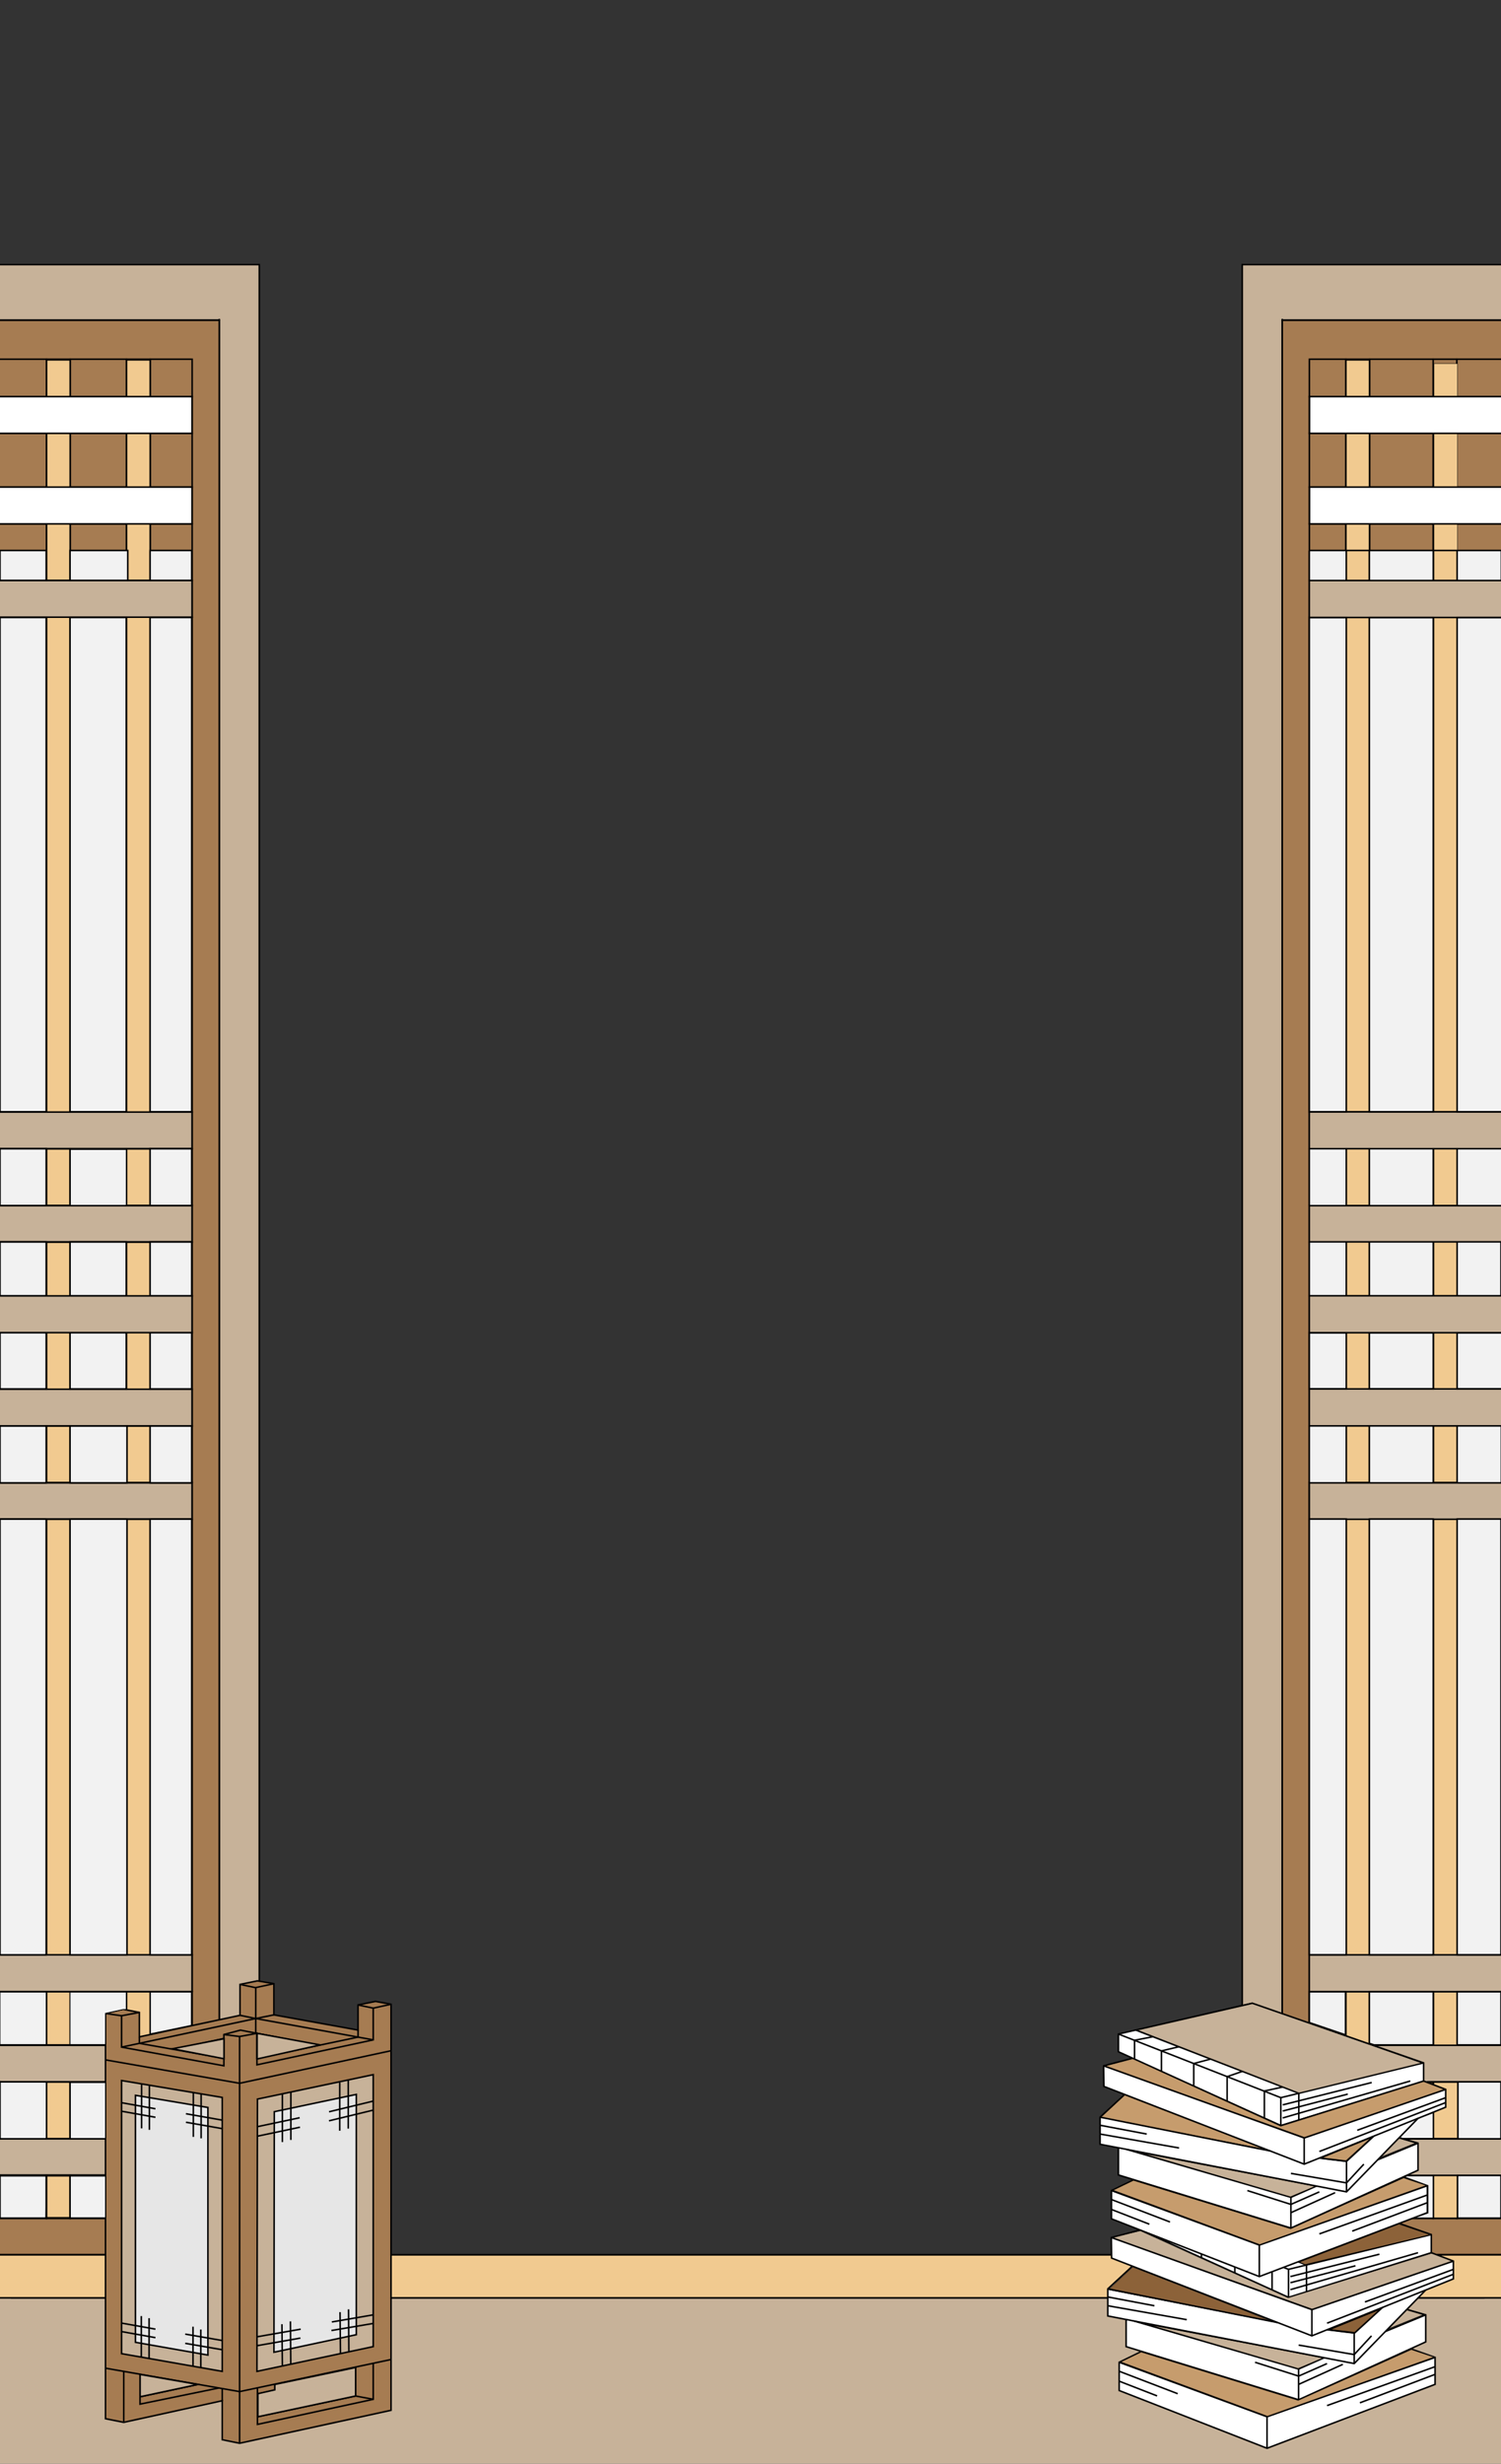 <?xml version="1.0" encoding="UTF-8"?><svg id="_레이어_1" xmlns="http://www.w3.org/2000/svg" viewBox="0 0 1950 3200"><rect x="0" y="0" width="1950" height="3200" fill="#333333" stroke="none"/><defs><style>.cls-1{stroke-width:1.5px;}.cls-1,.cls-2,.cls-3,.cls-4,.cls-5,.cls-6,.cls-7,.cls-8,.cls-9,.cls-10,.cls-11,.cls-12,.cls-13,.cls-14,.cls-15,.cls-16,.cls-17,.cls-18,.cls-19{stroke:#000;stroke-miterlimit:10;}.cls-1,.cls-12{fill:none;}.cls-2,.cls-5,.cls-14{fill:#c69c6d;}.cls-2,.cls-6,.cls-11,.cls-13,.cls-16{stroke-width:.5px;}.cls-3{fill:#a67c52;}.cls-3,.cls-4,.cls-7,.cls-8,.cls-9,.cls-10,.cls-12,.cls-14,.cls-18{stroke-width:2px;}.cls-20,.cls-18{fill:#fff;}.cls-4{fill:#e6e6e6;}.cls-6,.cls-9,.cls-19,.cls-21{fill:#f2f2f2;}.cls-7,.cls-16{fill:#f1ca90;}.cls-22,.cls-8,.cls-13,.cls-17{fill:#c7b299;}.cls-10,.cls-11,.cls-15{fill:#8c6239;}</style></defs><rect class="cls-22" x="-5" y="2983" width="1955" height="232"/><rect class="cls-8" x="-414.3" y="343.68" width="751.14" height="2640.52"/><rect class="cls-3" x="-362.33" y="415.75" width="647.2" height="2512.75"/><path d="m248.62,467.54v2412.85H-326.08V467.54H248.62m2-2H-328.08v2416.85H250.62V465.54h0Z"/><line class="cls-12" x1="-361.15" y1="415.86" x2="283.69" y2="415.86"/><line class="cls-12" x1="-328.08" y1="515.12" x2="250.62" y2="515.12"/><line class="cls-12" x1="-328.08" y1="562.87" x2="250.62" y2="562.87"/><line class="cls-12" x1="-328.08" y1="632.66" x2="250.62" y2="632.66"/><line class="cls-12" x1="-328.08" y1="680.41" x2="250.62" y2="680.41"/><line class="cls-12" x1="-328.08" y1="753.87" x2="250.62" y2="753.87"/><line class="cls-12" x1="-328.08" y1="801.62" x2="250.62" y2="801.62"/><line class="cls-12" x1="-328.08" y1="2538.96" x2="250.62" y2="2538.96"/><line class="cls-12" x1="-328.08" y1="2586.71" x2="250.62" y2="2586.71"/><line class="cls-12" x1="-328.08" y1="2656.5" x2="250.62" y2="2656.5"/><line class="cls-12" x1="-328.08" y1="2704.25" x2="250.62" y2="2704.25"/><line class="cls-12" x1="-328.08" y1="2777.71" x2="250.62" y2="2777.71"/><line class="cls-12" x1="-328.08" y1="2825.46" x2="250.62" y2="2825.46"/><line class="cls-12" x1="-328.08" y1="1565.61" x2="250.62" y2="1565.61"/><line class="cls-12" x1="-328.08" y1="1613.36" x2="250.62" y2="1613.36"/><line class="cls-12" x1="-328.08" y1="1444.4" x2="250.62" y2="1444.4"/><line class="cls-12" x1="-328.08" y1="1492.15" x2="250.62" y2="1492.15"/><line class="cls-12" x1="-328.08" y1="1925.57" x2="250.62" y2="1925.57"/><line class="cls-12" x1="-328.08" y1="1973.32" x2="250.62" y2="1973.32"/><line class="cls-12" x1="-328.08" y1="1683.15" x2="250.62" y2="1683.15"/><line class="cls-12" x1="-328.08" y1="1730.9" x2="250.62" y2="1730.9"/><line class="cls-12" x1="-328.08" y1="1804.36" x2="250.62" y2="1804.36"/><line class="cls-12" x1="-328.08" y1="1852.11" x2="250.62" y2="1852.11"/><line class="cls-12" x1="-361.15" y1="2928.31" x2="283.69" y2="2928.31"/><line class="cls-12" x1="284.87" y1="414.12" x2="284.87" y2="2930.14"/><line class="cls-12" x1="164.41" y1="465.54" x2="164.41" y2="2882.39"/><line class="cls-12" x1="195.11" y1="465.54" x2="195.11" y2="2882.39"/><line class="cls-12" x1="60.48" y1="465.54" x2="60.48" y2="2882.39"/><line class="cls-12" x1="91.18" y1="465.54" x2="91.18" y2="2882.39"/><rect class="cls-7" x="164.41" y="467.38" width="30.71" height="2413.18"/><rect class="cls-7" x="60.48" y="467.38" width="30.71" height="2413.18"/><rect class="cls-18" x="-326.9" y="515.12" width="576.34" height="47.75"/><rect class="cls-18" x="-326.9" y="632.66" width="576.34" height="47.75"/><rect class="cls-8" x="-326.9" y="753.87" width="576.34" height="47.75"/><rect class="cls-8" x="-326.9" y="1444.4" width="576.34" height="47.75"/><rect class="cls-8" x="-326.9" y="1565.61" width="576.34" height="47.75"/><rect class="cls-8" x="-326.9" y="1683.15" width="576.34" height="47.75"/><rect class="cls-8" x="-326.9" y="1804.36" width="576.34" height="47.75"/><rect class="cls-8" x="-326.9" y="1925.57" width="576.34" height="47.75"/><rect class="cls-8" x="-326.9" y="2538.96" width="576.34" height="47.75"/><rect class="cls-8" x="-326.9" y="2656.5" width="576.34" height="47.75"/><rect class="cls-8" x="-326.9" y="2777.71" width="576.34" height="47.75"/><rect class="cls-8" x="1613.86" y="343.68" width="751.14" height="2640.52"/><rect class="cls-3" x="1665.83" y="415.75" width="647.2" height="2512.75"/><path d="m2276.78,467.54v2412.85h-574.7V467.54h574.7m2-2h-578.7v2416.85h578.7V465.54h0Z"/><line class="cls-12" x1="1667.01" y1="415.86" x2="2311.85" y2="415.86"/><line class="cls-12" x1="1700.08" y1="515.12" x2="2278.78" y2="515.12"/><line class="cls-12" x1="1700.08" y1="562.87" x2="2278.78" y2="562.87"/><line class="cls-12" x1="1700.08" y1="632.66" x2="2278.78" y2="632.66"/><line class="cls-12" x1="1700.08" y1="680.41" x2="2278.78" y2="680.41"/><line class="cls-12" x1="1700.08" y1="753.87" x2="2278.78" y2="753.87"/><line class="cls-12" x1="1700.08" y1="801.62" x2="2278.78" y2="801.62"/><line class="cls-12" x1="1700.08" y1="2538.96" x2="2278.78" y2="2538.96"/><line class="cls-12" x1="1700.08" y1="2586.71" x2="2278.78" y2="2586.71"/><line class="cls-12" x1="1700.08" y1="2656.5" x2="2278.78" y2="2656.5"/><line class="cls-12" x1="1700.08" y1="2704.25" x2="2278.78" y2="2704.25"/><line class="cls-12" x1="1700.08" y1="2777.71" x2="2278.78" y2="2777.71"/><line class="cls-12" x1="1700.08" y1="2825.46" x2="2278.78" y2="2825.46"/><line class="cls-12" x1="1700.08" y1="1565.61" x2="2278.78" y2="1565.61"/><line class="cls-12" x1="1700.08" y1="1613.36" x2="2278.78" y2="1613.36"/><line class="cls-12" x1="1700.08" y1="1444.4" x2="2278.78" y2="1444.4"/><line class="cls-12" x1="1700.08" y1="1492.15" x2="2278.78" y2="1492.15"/><line class="cls-12" x1="1700.08" y1="1925.57" x2="2278.78" y2="1925.57"/><line class="cls-12" x1="1700.08" y1="1973.32" x2="2278.78" y2="1973.32"/><line class="cls-12" x1="1700.08" y1="1683.15" x2="2278.78" y2="1683.15"/><line class="cls-12" x1="1700.08" y1="1730.9" x2="2278.78" y2="1730.9"/><line class="cls-12" x1="1700.08" y1="1804.36" x2="2278.78" y2="1804.36"/><line class="cls-12" x1="1700.08" y1="1852.11" x2="2278.78" y2="1852.11"/><line class="cls-12" x1="1667.01" y1="2928.31" x2="2311.85" y2="2928.31"/><line class="cls-12" x1="1665.83" y1="414.12" x2="1665.83" y2="2930.14"/><line class="cls-12" x1="1748.5" y1="465.54" x2="1748.5" y2="2882.39"/><line class="cls-12" x1="1779.21" y1="465.54" x2="1779.21" y2="2882.39"/><line class="cls-12" x1="1861.88" y1="465.54" x2="1861.88" y2="2882.39"/><line class="cls-12" x1="1892.59" y1="465.54" x2="1892.59" y2="2882.39"/><rect class="cls-16" x="1862.88" y="472.38" width="30.71" height="2408.12"/><rect class="cls-7" x="1748.5" y="467.38" width="30.71" height="2413.18"/><rect class="cls-18" x="1701.26" y="515.12" width="576.34" height="47.75"/><rect class="cls-18" x="1701.26" y="632.66" width="576.34" height="47.75"/><rect class="cls-17" x="1701.26" y="753.87" width="576.34" height="47.75"/><rect class="cls-17" x="1701.26" y="1444.4" width="576.34" height="47.75"/><rect class="cls-17" x="1701.26" y="1565.61" width="576.34" height="47.75"/><rect class="cls-17" x="1701.26" y="1683.15" width="576.34" height="47.75"/><rect class="cls-17" x="1701.26" y="1804.36" width="576.34" height="47.75"/><rect class="cls-8" x="1701" y="1925.57" width="576.6" height="47.75"/><rect class="cls-17" x="1701.26" y="2538.96" width="576.34" height="47.75"/><rect class="cls-8" x="1701.26" y="2656.5" width="576.34" height="47.75"/><rect class="cls-8" x="1701.26" y="2777.71" width="576.34" height="47.75"/><rect class="cls-7" x="15.27" y="2928.7" width="1912.38" height="55.8"/><rect class="cls-7" x="-5" y="2928.7" width="1959.65" height="55.8"/><polygon class="cls-3" points="508 3130.6 508 2603.2 487.71 2599.52 465.16 2604.12 465.16 2636.77 355.8 2617.01 355.8 2576.51 334.38 2572.83 311.83 2577.43 311.83 2617.58 181.04 2645.54 181.04 2613.82 159.62 2609.65 137.07 2615.17 137.07 3141.51 160.75 3146.25 288.71 3118.17 288.71 3168.8 311.26 3173.4 508 3130.6"/><line class="cls-12" x1="465.16" y1="2604.12" x2="484.89" y2="2608.27"/><polyline class="cls-12" points="290.86 2642.55 311.26 2645.08 311.26 3173.4"/><line class="cls-12" x1="333.81" y1="2641" x2="311.26" y2="2645.08"/><polyline class="cls-12" points="137.07 2615.17 157.93 2618.13 157.93 2658.89 290.86 2683.14 290.86 2642.55 312.39 2636.8 333.81 2641 333.81 2681.9 484.89 2649.46 484.89 2608.27 508 2603.2"/><line class="cls-12" x1="181.04" y1="2613.82" x2="157.93" y2="2618.13"/><polyline class="cls-12" points="355.8 2576.51 332.25 2581.57 332.25 2640.69"/><line class="cls-12" x1="311.83" y1="2577.43" x2="331.56" y2="2581.57"/><polyline class="cls-12" points="311.83 2617.58 332.25 2621.73 355.8 2617.01"/><polyline class="cls-12" points="157.93 2658.89 332.25 2621.73 484.89 2649.46"/><polyline class="cls-12" points="181.04 2645.54 181.04 2653.96 290.86 2673.43"/><polyline class="cls-12" points="465.16 2636.77 465.16 2645.87 333.81 2673.43 333.81 2641 414.45 2656.51"/><path class="cls-12" d="m414.45,2656.51l-80.64-15.51,80.64,15.51Z"/><line class="cls-12" x1="290.86" y1="2647.58" x2="225.61" y2="2661.86"/><polyline class="cls-12" points="137.07 2675.47 311.26 2705.86 508 2663.56"/><polyline class="cls-12" points="137.07 3075.9 311.26 3106.3 508 3064.62"/><line class="cls-12" x1="288.71" y1="3102.36" x2="288.71" y2="3118.17"/><line class="cls-12" x1="160.75" y1="3146.25" x2="160.75" y2="3080.03"/><polyline class="cls-12" points="484.89 3069.77 484.89 3116.33 334.44 3148.91 334.44 3109.34 334.44 3101.39"/><polyline class="cls-12" points="334.44 3109.34 357.49 3104.37 357.49 3096.5"/><polyline class="cls-12" points="461.77 3074.41 461.77 3112.01 484.89 3116.33"/><polyline class="cls-12" points="181.92 3083.73 181.92 3122.59 284.27 3101.59"/><line class="cls-12" x1="461.77" y1="3112.01" x2="334.44" y2="3139.04"/><line class="cls-12" x1="181.92" y1="3113.07" x2="257.42" y2="3096.9"/><polygon class="cls-8" points="157.93 2702.3 157.93 3057.02 288.71 3080.03 288.71 2724.24 157.93 2702.3"/><polygon class="cls-4" points="175.97 2721.48 175.97 3042.3 270.11 3058.86 270.11 2737.27 175.97 2721.48"/><polygon class="cls-8" points="333.81 3080.03 484.89 3047.86 484.89 2694.66 334.44 2726.38 333.81 3080.03"/><polygon class="cls-4" points="355.9 3055.18 462.9 3032.4 462.9 2720.28 356.35 2742.74 355.9 3055.18"/><line class="cls-12" x1="157.93" y1="2731.08" x2="201.96" y2="2738.96"/><line class="cls-12" x1="157.93" y1="2742.13" x2="201.96" y2="2750.01"/><line class="cls-12" x1="183.97" y1="2706.67" x2="183.97" y2="2764.45"/><line class="cls-12" x1="194.1" y1="2708.51" x2="194.1" y2="2766.29"/><line class="cls-12" x1="241.54" y1="2745.41" x2="288.48" y2="2753.69"/><line class="cls-12" x1="241.54" y1="2756.45" x2="288.48" y2="2764.74"/><line class="cls-12" x1="251.16" y1="2717.71" x2="251.16" y2="2775.5"/><line class="cls-12" x1="261.29" y1="2719.55" x2="261.29" y2="2777.34"/><line class="cls-12" x1="240.62" y1="3031.65" x2="288.48" y2="3039.94"/><line class="cls-12" x1="240.62" y1="3043.62" x2="288.48" y2="3051.9"/><line class="cls-12" x1="250.75" y1="3021.99" x2="250.75" y2="3073.53"/><line class="cls-12" x1="260.87" y1="3025.67" x2="260.87" y2="3075.37"/><line class="cls-12" x1="157.93" y1="3017.33" x2="201.96" y2="3025.21"/><line class="cls-12" x1="157.93" y1="3028.37" x2="201.96" y2="3036.26"/><line class="cls-12" x1="183.56" y1="3008.18" x2="183.56" y2="3061.57"/><line class="cls-12" x1="193.68" y1="3010.95" x2="193.68" y2="3063.41"/><line class="cls-12" x1="334.01" y1="2762.29" x2="389.3" y2="2750.6"/><line class="cls-12" x1="334.44" y1="2774.58" x2="389.73" y2="2762.89"/><line class="cls-12" x1="334.44" y1="3035.05" x2="390.65" y2="3025.21"/><line class="cls-12" x1="334.08" y1="3046.64" x2="390.29" y2="3036.8"/><line class="cls-12" x1="431.11" y1="3015.85" x2="484.5" y2="3006.65"/><line class="cls-12" x1="430.56" y1="3026.96" x2="484.87" y2="3017.76"/><line class="cls-12" x1="427.51" y1="2742.84" x2="484.58" y2="2729.03"/><line class="cls-12" x1="427.39" y1="2754.6" x2="484.45" y2="2740.79"/><line class="cls-12" x1="366.82" y1="2719.55" x2="366.82" y2="2782.22"/><line class="cls-12" x1="377.87" y1="2716.79" x2="377.87" y2="2779.46"/><line class="cls-12" x1="441.38" y1="2704.83" x2="441.38" y2="2767.5"/><line class="cls-12" x1="452.42" y1="2702.07" x2="452.42" y2="2764.74"/><line class="cls-12" x1="366.27" y1="3018.77" x2="366.82" y2="3073"/><line class="cls-12" x1="377.32" y1="3015.09" x2="377.76" y2="3070.77"/><line class="cls-12" x1="441.75" y1="3003.12" x2="442.3" y2="3057.36"/><line class="cls-12" x1="452.79" y1="2999.44" x2="453.24" y2="3055.13"/><polygon class="cls-20" points="1467.65 2863.89 1637.65 2824.89 1859.65 2901.89 1859.65 2925.89 1888.65 2936.89 1888.65 2959.89 1852.65 2973.89 1827.65 2999.89 1852.65 3006.89 1852.65 3041.89 1833.65 3050.89 1864.65 3061.89 1864.65 3096.89 1645.65 3179.89 1453.65 3104.89 1453.65 3067.89 1483.65 3053.89 1462.65 3047.89 1462.65 3012.89 1439.65 3007.89 1439.65 2972.89 1470.65 2942.89 1444.65 2932.89 1443.65 2905.89 1481.15 2896.39 1463.15 2888.39 1463.15 2865.39 1467.65 2863.89"/><polygon class="cls-12" points="1636.99 2824.89 1462.99 2864.89 1462.99 2887.89 1673.93 2983.89 1859.43 2925.89 1859.43 2902.34 1636.99 2824.89"/><polyline class="cls-12" points="1859.43 2902.34 1673.93 2947.53 1673.93 2983.39"/><line class="cls-12" x1="1673.93" y1="2947.53" x2="1462.99" y2="2864.89"/><line class="cls-12" x1="1704.3" y1="3033.89" x2="1704.3" y2="2999.55"/><polyline class="cls-18" points="1759.29 3069.89 1759.29 3030.26 1724.03 3025.94"/><line class="cls-12" x1="1759.29" y1="3030.26" x2="1794.63" y2="2997.53"/><polyline class="cls-12" points="1462.99 3012.64 1462.99 3047.91 1687.06 3116.89 1852.21 3041.75 1852.21 3006.62 1827.7 2999.55"/><line class="cls-12" x1="1687.06" y1="3116.89" x2="1687.06" y2="3076.98"/><polyline class="cls-12" points="1473.35 3014.65 1687.06 3076.98 1720.2 3062.33"/><line class="cls-12" x1="1852.21" y1="3006.62" x2="1799.8" y2="3028.24"/><polyline class="cls-12" points="1483.51 3053.89 1453.96 3068.22 1453.96 3104.89 1646.02 3179.89 1864.35 3096.89 1864.35 3061.89 1833.16 3050.89"/><polyline class="cls-12" points="1864.35 3061.89 1646.02 3139.02 1646.02 3179.89"/><line class="cls-12" x1="1646.02" y1="3139.02" x2="1453.96" y2="3068.22"/><polyline class="cls-12" points="1697.33 2976.57 1697.33 2941.83 1485.45 2859.72"/><polyline class="cls-12" points="1676.34 2933.7 1652.59 2938.89 1652.59 2974.39"/><polyline class="cls-12" points="1507.92 2868.35 1483.92 2872.99 1483.92 2897.41"/><polyline class="cls-12" points="1582.71 2897.41 1560.82 2903.22 1560.82 2932.41"/><polyline class="cls-12" points="1623.97 2913.4 1604.2 2920.22 1604.2 2952.15"/><polyline class="cls-12" points="1541.42 2881.41 1518.86 2886.78 1518.86 2913.32"/><line class="cls-12" x1="1676.39" y1="2956.89" x2="1792.06" y2="2927.83"/><line class="cls-12" x1="1676.39" y1="2964.89" x2="1760.93" y2="2942.89"/><line class="cls-12" x1="1676.39" y1="2973.89" x2="1842.19" y2="2925.89"/><line class="cls-12" x1="1888.15" y1="2953.89" x2="1724.03" y2="3017.43"/><line class="cls-12" x1="1888.15" y1="2947.53" x2="1773.24" y2="2989.89"/><polyline class="cls-12" points="1687.06 3045.89 1759.29 3058.22 1781.79 3033.89"/><line class="cls-12" x1="1439.18" y1="2983.39" x2="1499.72" y2="2994.8"/><line class="cls-12" x1="1439.18" y1="2994.8" x2="1541.78" y2="3012.89"/><polyline class="cls-12" points="1630.49 3068.22 1687.06 3086.17 1724 3069.89"/><line class="cls-12" x1="1687.06" y1="3096.93" x2="1744.52" y2="3070.89"/><line class="cls-12" x1="1864.35" y1="3073.92" x2="1724.03" y2="3124.47"/><line class="cls-12" x1="1864.35" y1="3083.91" x2="1766.68" y2="3120.89"/><line class="cls-12" x1="1453.97" y1="3092.77" x2="1503.21" y2="3111.89"/><line class="cls-12" x1="1453.82" y1="3079.83" x2="1530.01" y2="3109.04"/><polygon class="cls-20" points="1457.65 2640.89 1627.65 2601.89 1849.65 2678.89 1849.65 2702.89 1878.65 2713.89 1878.65 2736.89 1842.65 2750.89 1817.65 2776.89 1842.65 2783.89 1842.65 2818.89 1823.65 2827.89 1854.65 2838.89 1854.65 2873.89 1635.65 2956.89 1443.65 2881.89 1443.65 2844.89 1473.65 2830.89 1452.65 2824.89 1452.65 2789.89 1429.65 2784.89 1429.65 2749.89 1460.65 2719.89 1434.65 2709.89 1433.65 2682.89 1471.15 2673.39 1453.15 2665.39 1453.15 2642.39 1457.65 2640.89"/><polyline class="cls-12" points="1849.43 2679.34 1663.93 2724.53 1663.93 2760.39"/><line class="cls-8" x1="1663.93" y1="2724.53" x2="1452.99" y2="2641.89"/><line class="cls-12" x1="1694.3" y1="2810.89" x2="1694.3" y2="2776.55"/><polyline class="cls-18" points="1749.29 2846.89 1749.29 2807.26 1714.03 2802.94"/><line class="cls-12" x1="1749.29" y1="2807.26" x2="1784.63" y2="2774.53"/><line class="cls-12" x1="1677.06" y1="2893.89" x2="1677.06" y2="2853.98"/><polyline class="cls-12" points="1463.35 2791.65 1677.06 2853.98 1710.2 2839.33"/><line class="cls-12" x1="1842.21" y1="2783.62" x2="1789.8" y2="2805.24"/><polyline class="cls-12" points="1473.51 2830.89 1443.96 2845.22 1443.96 2881.89 1636.02 2956.89 1854.35 2873.89 1854.35 2838.89 1823.16 2827.89"/><polyline class="cls-12" points="1854.35 2838.89 1636.02 2916.02 1636.02 2956.89"/><line class="cls-12" x1="1636.02" y1="2916.02" x2="1443.96" y2="2845.22"/><polyline class="cls-12" points="1687.33 2753.57 1687.33 2718.83 1475.45 2636.72"/><polyline class="cls-12" points="1666.34 2710.7 1642.59 2715.89 1642.59 2751.39"/><polyline class="cls-12" points="1497.92 2645.35 1473.92 2649.99 1473.92 2674.41"/><polyline class="cls-12" points="1572.71 2674.41 1550.82 2680.22 1550.82 2709.41"/><polyline class="cls-12" points="1613.97 2690.4 1594.2 2697.22 1594.2 2729.15"/><polyline class="cls-12" points="1531.42 2658.41 1508.86 2663.78 1508.86 2690.32"/><line class="cls-12" x1="1666.39" y1="2733.89" x2="1782.06" y2="2704.83"/><line class="cls-12" x1="1666.39" y1="2741.89" x2="1750.93" y2="2719.89"/><line class="cls-12" x1="1666.39" y1="2750.89" x2="1832.19" y2="2702.89"/><line class="cls-12" x1="1878.15" y1="2730.89" x2="1714.03" y2="2794.43"/><line class="cls-12" x1="1878.15" y1="2724.53" x2="1763.24" y2="2766.89"/><polyline class="cls-12" points="1677.06 2822.89 1749.29 2835.22 1771.79 2810.89"/><line class="cls-12" x1="1429.18" y1="2760.39" x2="1489.72" y2="2771.8"/><line class="cls-12" x1="1429.18" y1="2771.8" x2="1531.78" y2="2789.89"/><polyline class="cls-12" points="1620.49 2845.22 1677.06 2863.17 1714 2846.89"/><line class="cls-12" x1="1677.06" y1="2873.93" x2="1734.52" y2="2847.89"/><line class="cls-12" x1="1854.35" y1="2850.92" x2="1714.03" y2="2901.47"/><line class="cls-12" x1="1854.35" y1="2860.91" x2="1756.68" y2="2897.89"/><line class="cls-12" x1="1443.97" y1="2869.77" x2="1493.21" y2="2888.89"/><line class="cls-12" x1="1443.82" y1="2856.83" x2="1520.01" y2="2886.04"/><polygon class="cls-8" points="334 2674.3 334 2641 416 2656 334 2674.3"/><polygon class="cls-8" points="224 2661 291 2648 291 2674 224 2661"/><polygon class="cls-8" points="182 3084 182 3113 257 3097 182 3084"/><polygon class="cls-8" points="357 3097 357 3104 335 3109 335 3139 462 3112 462 3075 357 3097"/><polygon class="cls-14" points="1715 2803 1749 2807 1784 2775 1715 2803"/><polygon class="cls-10" points="1726 3026 1760 3030 1795 2998 1726 3026"/><polygon class="cls-17" points="1817 2777 1839.5 2783.5 1792.5 2802.5 1817 2777"/><polygon class="cls-17" points="1827 3000 1849.5 3006.5 1802.5 3025.5 1827 3000"/><polygon class="cls-17" points="1478.5 2795.5 1676.5 2853.5 1709.5 2839.5 1478.5 2795.5"/><polygon class="cls-17" points="1488.5 3018.5 1686.5 3076.5 1719.5 3062.5 1488.5 3018.5"/><polygon class="cls-5" points="1472.56 2831.76 1445.56 2844.76 1636.5 2915.5 1853.5 2838.5 1823.5 2828.5 1676.5 2894.5 1472.56 2831.76"/><polygon class="cls-5" points="1482.56 3054.76 1455.56 3067.76 1646.5 3138.5 1863.5 3061.5 1833.5 3051.5 1686.5 3117.5 1482.56 3054.76"/><polygon class="cls-15" points="1687.56 2938.04 1817.5 2888.5 1858.5 2902.5 1695.5 2941.5 1687.56 2938.04"/><rect class="cls-9" y="715" width="60" height="39"/><rect class="cls-9" x="91" y="715" width="75" height="39"/><rect class="cls-9" x="195" y="715" width="54" height="39"/><rect class="cls-9" x="0" y="802" width="60" height="642"/><rect class="cls-9" x="91" y="802" width="73" height="642"/><rect class="cls-9" x="195" y="802" width="54" height="642"/><rect class="cls-9" x="0" y="1492" width="60" height="74"/><rect class="cls-19" x="91" y="1493" width="73" height="73"/><rect class="cls-9" x="195" y="1492" width="54" height="74"/><rect class="cls-9" x="0" y="1613" width="60" height="70"/><rect class="cls-9" x="91" y="1613" width="73" height="70"/><rect class="cls-9" x="195" y="1613" width="54" height="70"/><rect class="cls-9" y="1731" width="60" height="73"/><rect class="cls-9" x="91" y="1731" width="73" height="73"/><rect class="cls-9" x="195" y="1731" width="54" height="73"/><rect class="cls-9" y="1852" width="60" height="74"/><rect class="cls-9" x="91" y="1852" width="74" height="74"/><rect class="cls-9" x="195" y="1852" width="54" height="74"/><rect class="cls-9" x="0" y="1973" width="60" height="566"/><rect class="cls-9" x="91" y="1973" width="74" height="566"/><rect class="cls-9" x="195" y="1973" width="54" height="566"/><rect class="cls-19" x="0" y="2704" width="60" height="74"/><polygon class="cls-19" points="59.5 2881.5 .5 2881.5 .5 2825.5 60.5 2825.5 59.5 2881.5"/><rect class="cls-19" x="91" y="2825" width="46" height="56"/><rect class="cls-19" x="91" y="2705" width="46" height="73"/><rect class="cls-19" y="2587" width="60" height="70"/><polygon class="cls-19" points="91 2587 164 2587 164 2610 160 2610 137 2615 137 2657 91 2657 91 2587"/><polygon class="cls-19" points="195.5 2587.5 248.5 2587.5 248.5 2630.5 195.5 2641.5 195.5 2587.5"/><rect class="cls-19" x="1701" y="715" width="48" height="39"/><rect class="cls-19" x="1779" y="715" width="83" height="39"/><rect class="cls-19" x="1893" y="715" width="57" height="39"/><rect class="cls-9" x="1701" y="802" width="48" height="642"/><rect class="cls-9" x="1779" y="802" width="83" height="642"/><rect class="cls-9" x="1893" y="802" width="58" height="642"/><rect class="cls-19" x="1701" y="1492" width="48" height="74"/><rect class="cls-19" x="1779" y="1492" width="83" height="74"/><rect class="cls-19" x="1893" y="1492" width="58" height="74"/><rect class="cls-19" x="1701" y="1613" width="48" height="70"/><rect class="cls-19" x="1779" y="1613" width="83" height="70"/><rect class="cls-19" x="1893" y="1613" width="57" height="70"/><rect class="cls-9" x="1701" y="1731" width="48" height="73"/><rect class="cls-9" x="1779" y="1731" width="83" height="73"/><rect class="cls-9" x="1893" y="1731" width="58" height="73"/><rect class="cls-19" x="1701" y="1852" width="48" height="74"/><rect class="cls-19" x="1779" y="1852" width="83" height="74"/><rect class="cls-19" x="1893" y="1852" width="57" height="74"/><rect class="cls-9" x="1701" y="1973" width="48" height="566"/><rect class="cls-9" x="1779" y="1973" width="83" height="566"/><rect class="cls-9" x="1893" y="1973" width="57" height="566"/><rect class="cls-9" x="1893" y="2587" width="57" height="69"/><rect class="cls-9" x="1893.5" y="2825.5" width="56.5" height="55.5"/><polygon class="cls-6" points="1842.5 2751.5 1817.5 2777.5 1861.5 2777.5 1861.5 2744.5 1842.5 2751.5"/><polygon class="cls-6" points="1827.5 2826.5 1861.5 2826.5 1861.5 2880.5 1838.5 2880.5 1855.5 2874.5 1855.5 2838.5 1825.5 2827.5 1827.5 2826.5"/><polygon class="cls-9" points="1779 2587 1862 2587 1862 2656 1785 2656 1779 2654 1779 2587"/><polygon class="cls-9" points="1701 2587 1748 2587 1748 2643 1701 2627 1701 2587"/><polygon class="cls-17" points="1626.5 2601.5 1476.5 2636.5 1687.5 2718.5 1847.5 2679.5 1626.5 2601.5"/><polygon class="cls-2" points="1471 2673 1434 2683 1696.14 2776.65 1878 2714 1850 2703 1664 2760 1471 2673"/><polygon class="cls-13" points="1481.5 2897.5 1444 2906 1706.14 2999.65 1888 2937 1860.5 2926.5 1673.5 2984.5 1481.5 2897.5"/><polyline class="cls-12" points="1433.77 2683.21 1694.3 2776.89 1878.15 2713.81"/><polygon class="cls-12" points="1626.99 2601.89 1452.99 2641.89 1452.99 2664.89 1663.93 2760.89 1849.43 2702.89 1849.43 2679.34 1626.99 2601.89"/><polygon class="cls-2" points="1461 2721 1430 2750 1645 2792 1461 2721"/><polygon class="cls-11" points="1471.5 2944.5 1440 2974 1655 3016 1471.5 2944.5"/><line class="cls-12" x1="1429.18" y1="2749.89" x2="1650.07" y2="2793.72"/><polyline class="cls-12" points="1471.53 2673.33 1433.77 2683.21 1434.11 2709.89 1694.3 2810.89 1878.15 2736.89 1878.15 2720.36 1878.15 2713.81 1849.43 2702.89"/><polyline class="cls-12" points="1842.21 2751.35 1749.29 2846.89 1429.18 2785.05 1429.18 2749.89 1461.1 2720.36"/><polyline class="cls-12" points="1452.99 2789.64 1452.99 2824.91 1677.06 2893.89 1842.21 2818.75 1842.21 2783.62 1817.7 2776.55"/><polyline class="cls-12" points="1443.77 2906.21 1704.3 2999.89 1888.15 2936.81"/><polyline class="cls-12" points="1481.53 2896.33 1443.77 2906.21 1444.11 2932.89 1704.3 3033.89 1888.15 2959.89 1888.15 2943.36 1888.15 2936.81 1859.43 2925.89"/><polyline class="cls-12" points="1852.21 2974.35 1759.29 3069.89 1439.18 3008.05 1439.18 2972.89 1471.1 2943.36"/><line class="cls-12" x1="1660.07" y1="3016.72" x2="1439.18" y2="2972.89"/><line class="cls-12" x1="1823" y1="2778" x2="1951" y2="2778"/><line class="cls-1" x1="1894" y1="2704" x2="1894" y2="2778"/><line class="cls-12" x1="1701" y1="1926" x2="1950" y2="1926"/><line class="cls-12" x1="1701" y1="1852" x2="1950" y2="1852"/><line class="cls-12" x1="1749" y1="1852" x2="1749" y2="1926"/><line class="cls-12" x1="1779" y1="1852" x2="1779" y2="1926"/><line class="cls-12" x1="1862" y1="1852" x2="1862" y2="1926"/><line class="cls-12" x1="1893" y1="1852" x2="1893" y2="1926"/><line class="cls-12" x1="1749" y1="1613" x2="1749" y2="1683"/><line class="cls-12" x1="1779" y1="1613" x2="1779" y2="1683"/><line class="cls-12" x1="1862" y1="1613" x2="1862" y2="1683"/><line class="cls-12" x1="1893" y1="1613" x2="1893" y2="1683"/><line class="cls-12" x1="1701" y1="1613" x2="1950" y2="1613"/><line class="cls-12" x1="1701" y1="1683" x2="1950" y2="1683"/><line class="cls-12" x1="1950" y1="1613" x2="1950" y2="1683"/><line class="cls-12" x1="1701" y1="1492" x2="1951" y2="1492"/><line class="cls-12" x1="1701" y1="1566" x2="1950" y2="1566"/><line class="cls-12" x1="1749" y1="1492" x2="1749" y2="1566"/><line class="cls-12" x1="1779" y1="1492" x2="1779" y2="1566"/><line class="cls-12" x1="1862" y1="1492" x2="1862" y2="1566"/><line class="cls-12" x1="1893" y1="1492" x2="1893" y2="1566"/><line class="cls-12" x1="1701" y1="754" x2="1950" y2="754"/><line class="cls-12" x1="1749" y1="715" x2="1749" y2="754"/><line class="cls-12" x1="1779" y1="715" x2="1779" y2="754"/><line class="cls-12" x1="1862" y1="715" x2="1862" y2="754"/><line class="cls-12" x1="1893" y1="715" x2="1893" y2="754"/><line class="cls-12" x1="1701" y1="715" x2="1950" y2="715"/><line class="cls-12" x1="1701" y1="715" x2="1701" y2="2627"/><line class="cls-12" x1="1701" y1="802" x2="1951" y2="802"/><line class="cls-12" x1="1701" y1="1444" x2="1951" y2="1444"/><line class="cls-12" x1="1701" y1="1731" x2="1951" y2="1731"/><line class="cls-12" x1="1701" y1="1804" x2="1951" y2="1804"/><line class="cls-12" x1="1701" y1="2539" x2="1951" y2="2539"/><line class="cls-12" x1="1701" y1="2587" x2="1950" y2="2587"/><line class="cls-12" x1="1823" y1="2778" x2="1951" y2="2778"/><line class="cls-12" x1="1894" y1="2704" x2="1894" y2="2778"/><rect class="cls-21" x="1894" y="2704" width="57" height="74"/><line class="cls-12" x1="1854" y1="2704" x2="1950" y2="2704"/><line class="cls-12" x1="1823" y1="2778" x2="1951" y2="2778"/><line class="cls-12" x1="1894" y1="2704" x2="1894" y2="2778"/><line class="cls-12" x1="1950" y1="2704" x2="1950" y2="2778"/><line class="cls-12" x1="0" y1="2825" x2="137" y2="2825"/><line class="cls-12" y1="2881" x2="137" y2="2881"/><line class="cls-12" y1="2826" x2="137" y2="2826"/><line class="cls-12" x1="91" y1="2825" x2="91" y2="2881"/><line class="cls-12" x1="60" y1="2826" x2="60" y2="2881"/><line class="cls-12" y1="2704" x2="137" y2="2704"/><line class="cls-12" y1="2778" x2="137" y2="2778"/><line class="cls-12" x1="91" y1="2705" x2="91" y2="2778"/><line class="cls-12" y1="2703" y2="2779"/><line class="cls-12" x1="137" y1="2656" y2="2656"/><line class="cls-12" y1="2587" x2="249" y2="2587"/><line class="cls-12" x1="0" y1="1973" x2="249" y2="1973"/><line class="cls-12" y1="1926" x2="249" y2="1926"/><line class="cls-12" y1="1852" x2="249" y2="1852"/><line class="cls-12" x1="0" y1="1613" x2="249" y2="1613"/><line class="cls-12" x1="0" y1="1566" x2="249" y2="1566"/><line class="cls-12" x1="0" y1="1492" x2="249" y2="1492"/><line class="cls-12" x1="91" y1="1493" x2="91" y2="1566"/><line class="cls-12" y1="754" x2="249" y2="754"/></svg>